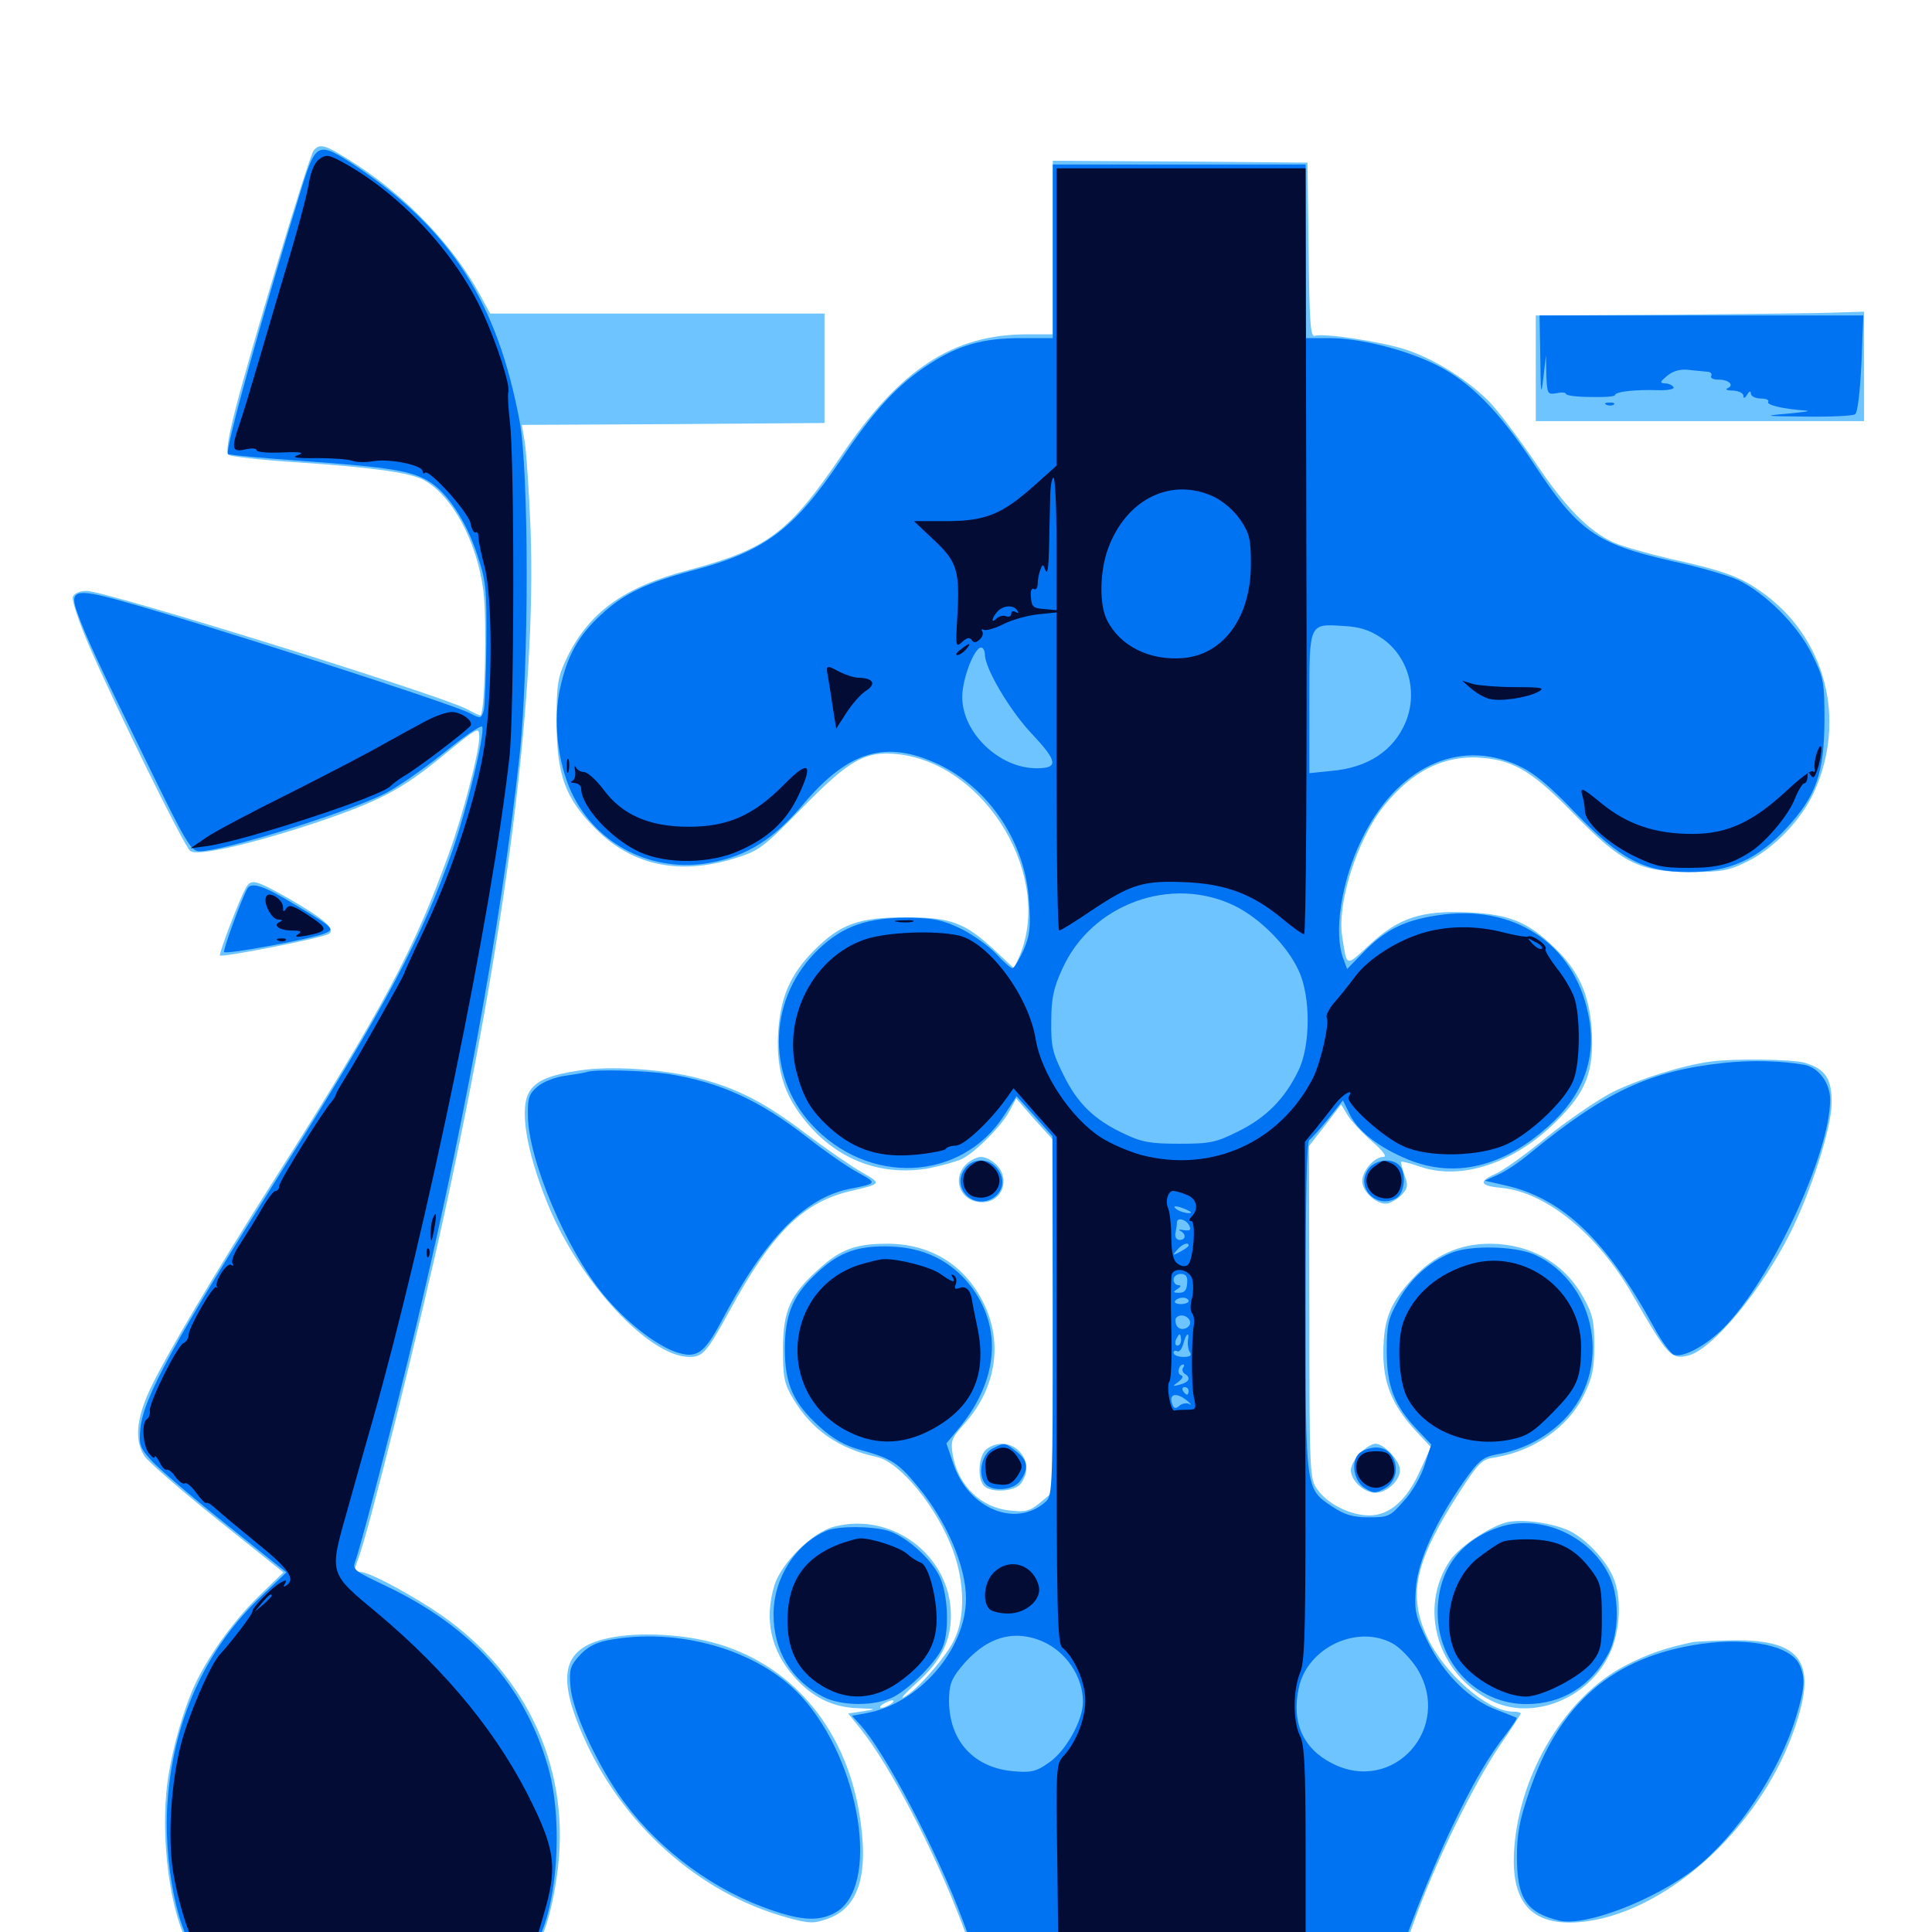 <svg xmlns="http://www.w3.org/2000/svg" viewBox="0 -1000 1000 1000">
	<path fill="#6dc4ff" d="M162.305 -922.07C159.961 -919.141 129.883 -819.727 121.68 -787.5C118.164 -773.828 116.992 -765.82 118.164 -764.648C119.336 -763.672 135.156 -761.914 153.32 -760.742C193.359 -758.008 211.328 -755.469 218.945 -751.758C233.789 -743.945 246.875 -720.117 250.195 -694.141C252.148 -679.102 250.977 -629.688 248.633 -629.688C248.242 -629.688 245.117 -631.055 241.602 -633.008C226.758 -640.625 54.688 -694.141 44.922 -694.141C41.211 -694.141 38.477 -692.969 37.695 -691.016C37.109 -689.258 40.82 -678.125 45.898 -666.211C60.156 -633.398 95.117 -562.305 98.438 -559.57C101.953 -556.641 129.297 -562.891 163.086 -574.023C196.094 -585.156 207.812 -591.211 228.711 -608.398C247.852 -624.023 248.047 -624.023 248.047 -618.359C248.047 -610.742 239.648 -578.32 232.422 -558.398C214.648 -508.984 198.242 -477.93 142.578 -390.43C110.938 -340.625 85.938 -298.438 77.734 -281.055C70.508 -265.625 69.531 -254.297 74.805 -246.289C76.562 -243.555 93.555 -228.711 112.305 -213.672L146.68 -186.133L134.18 -174.023C121.68 -161.914 109.57 -145.312 102.148 -130.664C95.117 -116.797 87.695 -90.234 86.133 -72.656C83.203 -41.602 89.648 -3.125 99.805 9.766L103.711 14.844H186.523C232.031 14.844 270.703 14.258 272.461 13.672C279.102 10.938 285.938 -8.594 288.867 -33.984C294.922 -87.5 270.703 -136.914 223.438 -167.383C207.227 -177.734 190.625 -186.328 186.523 -186.328C183.008 -186.328 183.008 -186.523 185.352 -192.969C190.625 -206.445 217.188 -313.086 229.492 -369.336C262.305 -519.141 277.734 -641.797 274.609 -726.367C273.828 -745.703 272.461 -765.625 271.68 -770.703L270.117 -780.078L348.438 -780.469L426.758 -781.055V-809.375V-837.695H340.234H253.711L248.438 -847.461C234.766 -872.461 211.133 -897.461 184.766 -914.648C168.359 -925.195 165.82 -926.172 162.305 -922.07ZM544.922 -871.875V-826.953H531.641C493.359 -826.953 465.82 -808.984 435.547 -764.258C408.398 -724.219 397.266 -715.82 356.25 -704.883C322.656 -696.094 304.492 -682.812 293.164 -658.984C288.672 -649.414 288.086 -645.898 288.086 -626.758C288.086 -598.828 292.578 -586.719 308.398 -570.898C327.344 -551.953 351.562 -546.875 380.078 -555.664C392.773 -559.57 394.727 -560.938 415.039 -581.641C439.844 -607.031 448.047 -611.523 465.234 -609.57C511.133 -604.102 545.703 -544.922 527.148 -503.906L524.805 -498.828L515.625 -507.422C499.609 -522.461 492.383 -525.195 468.75 -525.195C444.531 -525.195 434.961 -521.68 421.484 -508.203C408.984 -495.703 403.711 -483.594 402.734 -464.648C401.758 -444.531 406.641 -430.859 419.922 -416.211C435.938 -398.633 457.617 -391.211 480.859 -395.312C487.5 -396.68 495.312 -398.828 498.047 -400.195C505.273 -403.906 518.945 -417.773 522.656 -425.195L525.977 -431.445L535.352 -420.703L544.922 -410.156V-318.945V-227.734L538.672 -222.461C533.203 -217.969 531.055 -217.188 522.852 -218.164C507.812 -219.531 495.898 -231.055 493.164 -246.875C491.992 -254.102 492.383 -255.469 499.023 -262.891C515.43 -281.055 519.336 -304.688 509.18 -325.391C499.414 -345.312 481.641 -356.25 459.18 -356.25C442.969 -356.25 434.961 -353.32 423.828 -343.164C408.984 -329.883 405.273 -321.68 405.273 -301.562C405.273 -287.109 405.859 -283.789 410.547 -275.977C420.117 -259.961 433.984 -250.195 453.711 -245.898C465.82 -243.359 485.156 -219.727 493.359 -197.266C499.219 -180.859 499.609 -163.477 494.141 -151.758C490.234 -142.969 474.609 -125 467.773 -121.484C465.625 -120.312 468.555 -123.633 474.414 -128.906C486.914 -140.039 492.188 -150.391 492.188 -163.867C492.188 -194.727 461.719 -217.773 431.641 -209.766C420.312 -206.836 404.297 -190.82 400.781 -179.297C395.508 -161.719 399.023 -145.703 410.938 -132.227C420.312 -121.484 431.055 -116.211 444.336 -115.82C453.906 -115.43 453.906 -115.43 446.68 -114.258L439.062 -113.086L445.312 -105.273C460.742 -86.133 483.984 -41.211 497.852 -4.492L505.469 15.82L526.562 16.797C538.281 17.383 587.5 17.578 635.938 17.188L724.023 16.602L732.227 -6.25C743.164 -36.523 762.695 -76.367 776.172 -96.289C782.227 -105.078 787.109 -112.695 787.109 -113.086C787.109 -113.672 785.352 -114.062 783.203 -114.062C769.922 -114.062 747.656 -133.594 738.672 -152.734C728.516 -174.609 732.422 -191.797 755.078 -227.148C765.625 -243.359 766.992 -244.727 774.219 -245.703C793.945 -249.023 811.719 -261.328 819.727 -277.734C824.219 -286.914 825.195 -291.406 825.195 -303.516C825.195 -316.016 824.414 -319.727 819.531 -328.516C809.766 -346.094 792.383 -356.055 771.484 -356.25C755.273 -356.25 742.383 -350.391 730.859 -337.891C719.531 -325.586 716.211 -317.188 716.016 -300.586C715.82 -284.18 720.508 -272.852 732.422 -259.766L740.625 -250.977L735.156 -239.062C728.32 -223.633 719.336 -215.625 708.789 -215.625C699.023 -215.625 687.109 -221.484 681.836 -229.102C677.93 -234.57 677.734 -236.914 677.734 -320.703L677.539 -406.836L685.938 -417.578L694.141 -428.32L697.461 -422.852C699.219 -419.922 704.883 -413.867 709.961 -409.375C715.82 -404.297 718.164 -401.172 716.016 -401.172C711.328 -401.172 705.078 -393.945 705.078 -388.672C705.078 -382.812 713.477 -375.781 718.555 -377.148C720.703 -377.734 724.023 -379.883 725.781 -381.836C728.711 -385.156 728.906 -386.719 726.953 -391.797C725.781 -395.312 725 -398.242 725.195 -398.633C725.586 -399.023 730.078 -397.852 735.156 -396.094C756.25 -388.867 783.594 -397.852 805.078 -419.141C821.094 -434.766 825.195 -445.312 823.828 -467.383C822.656 -485.156 816.992 -497.852 804.297 -509.766C790.82 -522.852 781.055 -526.758 760.352 -527.734C735.742 -528.906 724.023 -525 708.789 -510.938C696.289 -499.414 697.266 -499.219 694.727 -515.234C691.992 -532.422 702.344 -565.039 716.016 -582.422C731.055 -601.367 748.438 -609.766 768.555 -607.617C784.18 -606.055 794.141 -599.805 814.648 -578.711C839.453 -553.32 848.633 -548.633 875 -548.633C891.211 -548.633 894.922 -549.414 904.492 -554.102C917.969 -560.742 932.227 -575.391 938.867 -589.844C956.25 -627.93 944.727 -671.094 910.742 -694.336C900.195 -701.758 891.016 -704.883 864.648 -710.742C852.93 -713.477 839.844 -717.188 835.352 -719.141C822.07 -725.195 809.961 -737.695 794.336 -761.133C786.133 -773.047 775.781 -786.914 771.289 -791.602C760.352 -802.93 742.773 -814.062 727.93 -818.945C715.039 -823.242 684.766 -827.734 680.469 -826.172C678.32 -825.391 677.734 -833.594 677.344 -870.508L676.758 -915.82L610.938 -916.406L544.922 -916.797ZM460.938 -117.969C459.375 -116.992 457.227 -116.016 456.055 -116.016C455.078 -116.016 455.469 -116.992 457.031 -117.969C458.594 -118.945 460.938 -119.922 461.914 -119.922C463.086 -119.922 462.5 -118.945 460.938 -117.969ZM866.797 -837.109L794.922 -836.719V-809.375V-782.031H879.883H964.844V-810.352V-838.672L951.758 -838.281C944.336 -837.891 906.25 -837.5 866.797 -837.109ZM127.148 -540.234C123.438 -533.398 113.086 -506.055 113.867 -505.469C115.039 -504.297 166.797 -514.453 170.117 -516.602C174.023 -518.945 168.359 -524.023 149.414 -534.961C132.031 -544.727 129.883 -545.312 127.148 -540.234ZM885.742 -450.586C870.898 -448.633 847.461 -441.211 833.984 -434.375C825.977 -430.078 810.547 -419.531 800 -410.938C789.258 -402.148 777.734 -393.945 774.023 -392.383C765.039 -388.477 766.016 -386.133 777.148 -385.156C800.195 -383.008 826.953 -361.133 844.727 -330.273C863.281 -298.047 864.844 -296.094 874.023 -298.438C886.328 -301.562 911.719 -332.031 926.562 -361.719C937.305 -383.008 947.852 -415.82 948.047 -428.711C948.242 -441.797 944.727 -446.875 933.789 -450C927.148 -451.758 898.047 -452.148 885.742 -450.586ZM299.805 -445.898C285.156 -443.75 277.93 -440.82 274.414 -435.547C268.555 -427.344 272.07 -404.883 283.594 -376.562C300 -336.523 335.938 -297.656 356.836 -297.656C363.867 -297.656 365.82 -300 377.93 -322.07C399.805 -362.109 415.82 -377.93 440.625 -383.594C456.445 -387.305 456.445 -387.305 445.898 -393.359C440.43 -396.484 427.734 -405.273 417.578 -412.891C396.094 -429.297 381.25 -436.914 361.133 -441.992C343.164 -446.68 315.43 -448.438 299.805 -445.898ZM500 -397.266C492.383 -389.648 497.266 -377.734 508.398 -377.734C518.75 -377.734 523.242 -389.648 515.625 -397.266C513.477 -399.414 509.961 -401.172 507.812 -401.172C505.664 -401.172 502.148 -399.414 500 -397.266ZM510.742 -250C506.445 -246.875 505.664 -234.57 509.375 -230.859C513.086 -227.148 525.391 -227.93 528.516 -232.227C537.305 -244.336 522.852 -258.789 510.742 -250ZM704.102 -247.852C701.367 -245.312 699.219 -241.406 699.219 -239.062C699.219 -233.594 706.055 -227.344 711.914 -227.344C717.773 -227.344 724.609 -233.594 724.609 -239.062C724.609 -243.945 716.406 -252.734 711.914 -252.734C710.156 -252.734 706.641 -250.586 704.102 -247.852ZM781.055 -212.305C772.656 -210.938 755.469 -199.609 750.586 -192.383C733.984 -167.773 743.75 -133.984 771.484 -119.922C792.773 -108.984 822.266 -120.508 833.203 -144.141C838.672 -155.664 839.453 -173.047 835.156 -183.203C831.25 -192.773 820.312 -204.102 811.523 -208.008C802.93 -211.719 789.062 -213.672 781.055 -212.305ZM319.531 -152.93C291.992 -148.828 287.109 -135.352 301.367 -102.539C321.484 -55.859 361.719 -19.922 407.617 -7.422C418.945 -4.297 421.289 -4.297 428.32 -6.836C444.727 -12.5 450 -30.273 444.727 -61.719C437.109 -106.641 408.789 -139.453 368.359 -150C353.516 -153.906 333.398 -155.078 319.531 -152.93ZM875.977 -150C861.523 -146.875 852.93 -143.945 841.211 -137.891C810.742 -122.07 786.719 -82.812 783.789 -43.555C781.641 -15.625 792.383 -3.125 817.188 -5.078C860.352 -8.594 909.375 -51.758 927.93 -102.734C941.211 -139.258 933.398 -151.367 897.07 -150.977C887.695 -150.781 878.125 -150.391 875.977 -150Z"/>
	<path fill="#0073f3" d="M156.445 -903.711C136.328 -838.672 116.211 -766.602 117.969 -765.039C118.359 -764.453 136.328 -762.891 157.617 -761.328C201.367 -758.203 213.281 -756.25 222.07 -750.781C231.445 -745.117 241.406 -730.078 246.875 -713.281C251.562 -699.414 251.953 -695.508 251.758 -667.383C251.562 -650.391 250.977 -634.57 250.391 -632.227C249.023 -627.93 248.828 -627.93 243.164 -630.859C233.398 -635.938 102.344 -678.125 61.719 -689.258C39.062 -695.508 35.742 -694.531 40.039 -682.812C44.727 -669.922 50.781 -656.836 74.805 -607.812C96.484 -563.281 98.828 -559.375 103.32 -559.375C115.039 -559.375 176.953 -578.516 198.047 -588.672C204.688 -591.797 218.75 -601.562 229.492 -610.156C240.234 -618.945 249.219 -625 249.609 -623.828C250.977 -619.922 241.992 -582.422 234.18 -559.766C218.555 -514.844 199.414 -478.711 145.508 -393.359C89.844 -305.078 74.219 -276.562 72.656 -260.547C71.875 -252.344 72.461 -250.586 78.125 -244.336C81.445 -240.43 98.633 -225.781 116.211 -211.719L148.242 -186.133L135.742 -174.219C106.055 -146.484 88.867 -108.008 86.523 -64.258C84.766 -29.688 94.531 10.156 105.469 13.086C113.086 15.234 264.648 15.039 270.312 12.891C285.938 7.031 293.75 -50.391 283.594 -85.742C271.484 -127.539 244.336 -157.812 199.805 -179.102C183.008 -187.109 182.227 -187.5 183.984 -192.188C186.523 -199.219 199.805 -249.609 210.938 -295.117C238.672 -408.594 259.18 -519.531 268.945 -609.18C273.828 -654.688 273.828 -756.055 268.945 -782.031C257.422 -843.555 233.398 -880.859 184.766 -913.672C164.648 -926.953 163.672 -926.562 156.445 -903.711ZM544.922 -869.922V-825H528.711C508.789 -825 496.484 -821.484 481.25 -811.719C464.648 -800.977 452.734 -788.086 435.547 -762.5C410.938 -725.781 395.898 -714.648 358.398 -704.688C334.961 -698.438 322.852 -692.773 311.133 -681.836C299.609 -671.289 293.75 -660.938 290.039 -644.336C286.133 -627.539 288.477 -605.664 295.898 -589.648C308.789 -562.5 338.086 -547.852 367.969 -553.516C386.914 -557.031 400.586 -565.82 415.625 -583.594C439.062 -611.328 458.398 -617.188 485.547 -604.492C512.109 -591.992 530.859 -563.867 532.617 -533.398C533.594 -519.727 533.008 -515.625 529.688 -508.008C527.344 -502.93 524.805 -498.828 524.023 -498.828C523.242 -498.828 519.336 -502.148 515.43 -506.445C511.523 -510.547 503.32 -516.406 497.266 -519.336C487.891 -523.828 483.398 -524.805 470.117 -525C449.023 -525 436.719 -520.898 424.023 -508.984C397.852 -484.375 396.094 -444.141 419.922 -418.164C449.219 -386.133 497.461 -388.281 519.727 -422.656L526.172 -432.617L535.547 -422.266L544.727 -411.914L544.922 -318.945C544.922 -231.641 544.727 -225.781 541.406 -222.852C525.977 -208.789 501.172 -218.945 493.359 -242.578L489.844 -252.93L496.68 -261.133C517.773 -286.914 518.945 -315.625 500 -337.305C489.453 -349.023 475.781 -354.883 458.008 -354.883C442.188 -354.883 433.008 -351.172 421.094 -339.453C410.156 -328.906 406.25 -318.945 406.25 -301.758C406.25 -283.594 410.547 -273.828 424.219 -261.523C431.055 -255.273 437.305 -251.758 445.117 -249.609C461.328 -245.117 464.648 -243.164 475 -230.664C489.844 -212.891 500 -189.258 500 -172.656C500 -146.289 475.586 -118.164 448.438 -113.281L441.016 -111.914L444.922 -107.617C457.812 -93.75 484.961 -41.992 498.242 -6.25L506.836 16.797H615.82C706.25 16.797 724.609 16.406 724.609 14.062C724.609 9.18 740.43 -31.055 751.172 -53.516C762.305 -76.953 770.117 -90.43 779.883 -102.93C783.008 -107.031 785.352 -110.547 784.961 -110.938C784.57 -111.133 780.078 -112.891 775 -114.844C760.938 -119.922 747.266 -133.398 739.062 -150.195C732.617 -163.281 732.031 -165.82 732.812 -177.344C733.594 -191.602 743.164 -212.695 758.398 -234.18C765.625 -244.336 767.773 -245.898 775 -247.266C787.891 -249.414 799.805 -255.664 809.18 -264.844C834.766 -290.43 826.758 -335.742 794.336 -350.586C784.18 -355.078 760.742 -355.664 750.781 -351.367C739.453 -346.68 729.688 -337.695 723.633 -326.562C718.555 -317.578 717.773 -314.258 717.773 -300.586C717.773 -282.617 721.68 -272.461 733.594 -259.961L740.82 -252.344L737.5 -241.992C735.742 -236.133 731.055 -227.93 726.758 -223.242C719.531 -215.039 718.75 -214.648 708.594 -214.648C700.195 -214.648 696.289 -215.82 689.648 -220.117C675.586 -229.492 675.781 -228.32 675.781 -323.828C675.781 -380.859 676.367 -409.18 677.734 -409.961C678.906 -410.742 683.203 -415.625 687.5 -420.898L695.117 -430.469L698.438 -423.633C702.539 -414.648 713.672 -406.055 728.906 -399.805C752.93 -390.039 777.93 -395.898 801.367 -416.992C819.727 -433.203 826.758 -452.93 822.07 -475C814.648 -511.914 783.203 -532.422 743.75 -526.172C726.758 -523.633 716.797 -518.555 705.859 -507.227L697.266 -498.438L695.312 -503.711C690.234 -516.992 694.141 -543.164 704.297 -564.453C722.266 -602.539 754.492 -617.969 785.547 -603.906C793.945 -600 801.367 -593.945 814.844 -579.883C838.477 -555.273 850.977 -548.633 874.023 -548.633C895.117 -548.633 909.766 -555.273 924.609 -571.289C940.039 -587.891 944.141 -599.805 944.336 -626.758C944.336 -647.266 943.945 -649.023 937.891 -661.328C930.664 -676.172 913.867 -692.969 899.609 -699.805C894.531 -702.148 879.102 -706.641 865.43 -709.57C825.977 -718.555 816.797 -725 793.75 -760.156C776.172 -786.914 760.938 -802.344 743.75 -810.938C727.93 -818.945 703.906 -825 688.086 -825H675.781V-869.922V-914.844H610.352H544.922ZM714.844 -669.922C728.711 -660.742 734.18 -642.188 727.539 -626.172C721.289 -611.328 707.812 -602.539 689.062 -600.977L677.734 -599.805V-636.133C677.734 -677.93 677.344 -677.148 695.703 -675.977C703.711 -675.586 708.984 -673.828 714.844 -669.922ZM509.766 -661.328C509.766 -654.102 522.266 -633.008 533.398 -620.898C547.656 -605.859 548.047 -602.344 536.523 -602.344C517.188 -602.344 498.047 -620.703 498.047 -639.258C498.047 -648.633 504.297 -664.844 507.812 -664.844C508.789 -664.844 509.766 -663.281 509.766 -661.328ZM639.258 -531.055C652.539 -524.414 666.406 -510.352 672.266 -497.461C678.516 -483.984 678.32 -458.594 672.07 -445.898C665.039 -431.25 655.273 -421.484 641.016 -414.453C629.297 -408.594 626.367 -408.008 610.352 -408.008C595.508 -408.008 591.016 -408.789 582.031 -413.086C566.406 -420.312 557.617 -428.906 550.391 -443.75C544.727 -455.078 543.945 -458.594 544.141 -471.484C544.141 -483.203 545.312 -488.672 549.805 -498.438C564.844 -532.031 606.25 -547.266 639.258 -531.055ZM614.258 -379.688C609.18 -381.836 607.812 -382.031 606.836 -380.273C606.25 -379.297 608.594 -378.516 611.914 -378.32C616.992 -378.125 617.383 -378.32 614.258 -379.688ZM614.258 -373.828C616.797 -372.656 617.188 -372.07 615.234 -372.07C613.672 -372.07 610.938 -372.852 609.375 -373.828C605.859 -376.172 608.984 -376.172 614.258 -373.828ZM615.82 -365.039C616.602 -363.281 615.625 -362.891 612.695 -363.281C610.352 -363.672 609.57 -363.672 610.938 -362.891C614.062 -361.328 613.867 -358.203 610.547 -358.203C608.984 -358.203 608.008 -359.766 608.398 -361.719C608.789 -363.477 609.18 -366.016 609.18 -367.383C609.375 -370.312 614.648 -368.555 615.82 -365.039ZM615.234 -355.273C615.234 -354.883 613.281 -353.32 610.938 -352.148C606.836 -350 606.641 -350 609.18 -352.93C611.719 -356.055 615.234 -357.422 615.234 -355.273ZM614.453 -335.742C614.258 -332.227 613.086 -330.859 610.352 -330.859C607.031 -330.859 607.031 -331.25 609.375 -332.812C611.328 -333.984 611.523 -334.766 609.961 -334.766C608.594 -334.766 607.422 -336.133 607.422 -337.695C607.422 -339.258 609.18 -340.625 611.133 -340.625C613.867 -340.625 614.844 -339.258 614.453 -335.742ZM615.234 -326.562C615.234 -325.781 613.477 -325 611.133 -325C608.984 -325 607.617 -325.781 608.203 -326.562C608.789 -327.539 610.547 -328.32 612.305 -328.32C613.867 -328.32 615.234 -327.539 615.234 -326.562ZM615.82 -316.406C617.188 -312.891 611.133 -310.352 609.18 -313.672C608.398 -314.844 608.203 -316.797 608.594 -317.578C610.156 -320.117 614.648 -319.336 615.82 -316.406ZM611.328 -306.445C611.328 -304.883 610.547 -303.516 609.375 -303.516C608.398 -303.516 608.008 -304.883 608.594 -306.445C609.375 -308.008 610.156 -309.375 610.547 -309.375C610.938 -309.375 611.328 -308.008 611.328 -306.445ZM614.844 -306.055C614.648 -304.102 615.039 -301.367 615.82 -300.195C616.992 -298.438 616.016 -297.656 612.5 -297.656C609.766 -297.656 607.422 -298.633 607.422 -299.805C607.422 -300.781 608.203 -301.172 609.375 -300.586C610.352 -300 611.719 -301.758 612.5 -304.492C613.867 -309.961 615.82 -311.133 614.844 -306.055ZM612.305 -291.992C611.719 -291.016 612.109 -289.648 613.281 -288.867C616.602 -286.914 615.43 -284.57 610.938 -283.398C606.836 -282.227 606.641 -282.422 609.961 -284.766C612.305 -286.719 612.695 -287.695 611.133 -288.281C608.984 -289.062 610.156 -293.75 612.5 -293.75C613.086 -293.75 613.086 -292.969 612.305 -291.992ZM615.234 -280.078C615.234 -279.102 614.844 -278.125 614.453 -278.125C613.867 -278.125 612.891 -279.102 612.305 -280.078C611.719 -281.25 612.109 -282.031 613.086 -282.031C614.258 -282.031 615.234 -281.25 615.234 -280.078ZM614.453 -275C616.406 -273.438 616.992 -272.461 615.625 -273.242C614.258 -274.023 611.914 -273.633 610.547 -272.461C608.594 -270.703 607.617 -270.898 606.836 -273.047C604.688 -278.516 608.789 -279.688 614.453 -275ZM539.648 -150.391C551.758 -145.117 560.547 -132.227 560.547 -119.141C560.547 -109.57 551.758 -93.75 542.969 -87.695C536.328 -83.008 533.789 -82.422 524.609 -83.203C504.102 -84.961 491.406 -98.828 491.211 -119.336C491.211 -127.539 492.188 -130.664 497.266 -136.914C509.766 -152.344 524.219 -157.031 539.648 -150.391ZM720.703 -149.414C724.414 -147.461 730.078 -141.602 733.398 -136.523C752.344 -105.859 721.289 -70.898 689.453 -87.305C674.414 -94.922 668.359 -108.594 672.266 -126.367C676.562 -147.07 702.344 -159.375 720.703 -149.414ZM797.266 -814.844C797.461 -795.898 797.656 -794.531 798.828 -804.492L800.195 -816.211L800.391 -805.859C800.781 -796.094 800.977 -795.703 805.664 -796.484C808.398 -797.07 810.547 -796.875 810.547 -796.094C810.547 -795.312 816.211 -794.531 823.242 -794.531C830.273 -794.336 835.938 -794.727 835.938 -795.508C835.938 -797.266 846.289 -798.438 858.008 -798.047C863.477 -797.852 866.797 -798.633 866.211 -799.609C865.43 -800.781 863.477 -801.562 861.719 -801.562C858.984 -801.758 859.18 -802.344 862.891 -805.469C866.016 -808.008 869.531 -808.984 873.633 -808.594C877.148 -808.203 881.445 -807.812 883.398 -807.617C885.352 -807.617 886.328 -806.641 885.742 -805.469C885.156 -804.297 886.719 -803.516 889.453 -803.516C894.922 -803.516 897.852 -800.586 894.141 -799.023C892.773 -798.438 893.945 -797.852 897.07 -797.852C900 -797.656 902.344 -796.484 902.344 -795.312C902.344 -793.555 903.125 -793.75 904.297 -795.703C905.469 -797.656 906.25 -797.852 906.25 -796.289C906.25 -794.922 908.594 -793.75 911.328 -793.75C914.062 -793.75 915.82 -792.969 915.234 -791.992C914.062 -790.43 923.047 -788.281 934.57 -787.5C937.891 -787.305 933.789 -786.719 925.781 -785.938C912.109 -784.766 912.695 -784.57 934.57 -784.375C947.461 -784.18 958.984 -784.766 960.156 -785.547C961.523 -786.328 962.695 -796.875 963.477 -811.914L964.453 -836.719H880.664H796.875ZM885.352 -811.914C887.695 -812.305 885.352 -812.695 879.883 -812.695C874.609 -812.695 872.461 -812.305 875.586 -811.914C878.516 -811.523 882.812 -811.523 885.352 -811.914ZM831.641 -790.43C830.078 -791.016 830.664 -791.602 832.812 -791.602C834.961 -791.797 836.133 -791.211 835.352 -790.625C834.766 -790.039 833.008 -789.844 831.641 -790.43ZM128.125 -540.234C125.391 -535.742 115.234 -508.008 116.016 -507.227C117.188 -505.859 160.156 -513.867 167.383 -516.602C173.633 -518.945 173.242 -519.531 152.539 -531.836C136.914 -541.406 130.273 -543.555 128.125 -540.234ZM891.992 -449.805C853.906 -445.703 830.859 -434.961 791.992 -403.125C786.719 -398.633 779.102 -393.555 775.391 -391.992L768.555 -388.867L779.688 -386.328C809.18 -379.492 831.641 -357.812 856.055 -313.086C859.961 -305.859 864.648 -299.414 866.406 -298.828C871.094 -297.07 882.812 -303.32 892.188 -312.695C916.602 -337.305 947.266 -402.734 947.266 -430.859C947.266 -439.258 941.406 -447.461 933.984 -448.828C922.07 -450.977 906.445 -451.367 891.992 -449.805ZM303.711 -445.117C302.734 -444.727 297.656 -443.945 292.383 -443.164C287.109 -442.383 281.055 -440.039 278.125 -437.5C273.828 -433.789 273.047 -431.641 273.242 -422.461C273.438 -399.805 293.164 -353.125 312.305 -329.883C323.828 -316.016 338.867 -304.102 349.805 -300.195C360.547 -296.68 364.258 -299.219 373.047 -315.43C395.508 -358.398 416.211 -379.883 439.453 -384.57C454.102 -387.5 454.297 -387.5 443.945 -393.164C438.477 -396.094 426.758 -404.297 417.773 -411.328C393.164 -430.469 372.852 -439.844 345.703 -444.141C333.789 -445.898 308.008 -446.68 303.711 -445.117ZM499.023 -394.531C492.773 -385.156 503.32 -374.219 513.281 -379.492C518.945 -382.617 520.508 -388.867 516.797 -394.336C512.5 -400.977 503.125 -400.977 499.023 -394.531ZM708.008 -394.531C701.758 -385.156 712.305 -374.219 722.461 -379.688C727.148 -382.031 728.125 -392.969 724.219 -396.875C720.117 -400.977 711.328 -399.609 708.008 -394.531ZM513.672 -250.195C508.203 -247.461 505.859 -236.914 509.961 -232.031C513.477 -227.734 524.609 -228.516 528.125 -233.594C532.617 -239.844 532.031 -244.141 526.172 -248.633C520.117 -253.32 520.117 -253.516 513.672 -250.195ZM704.688 -248.633C699.023 -245.508 700 -233.984 706.25 -229.883C710.938 -226.953 711.914 -226.953 716.602 -229.492C726.367 -234.961 723.242 -250.781 712.305 -250.781C709.961 -250.781 706.445 -249.805 704.688 -248.633ZM777.344 -209.961C756.055 -203.32 744.141 -187.5 744.141 -165.234C744.141 -139.062 764.648 -117.969 790.039 -117.969C808.594 -117.969 823.633 -127.344 832.617 -144.336C838.281 -155.273 838.281 -174.609 832.422 -185.547C822.266 -205.273 797.656 -216.016 777.344 -209.961ZM428.125 -207.812C411.914 -201.172 400.391 -183.203 400.391 -164.453C400.391 -145.508 409.57 -130.273 426.172 -121.68C435.938 -116.797 452.93 -116.797 462.5 -121.68C471.484 -126.367 485.352 -140.625 488.086 -147.852C491.406 -156.445 490.625 -174.609 486.523 -183.594C482.227 -193.164 468.555 -205.273 459.18 -207.812C450.586 -210.156 434.18 -210.156 428.125 -207.812ZM314.453 -150.977C308.398 -149.805 303.906 -147.461 300 -143.164C295.117 -137.695 294.531 -135.938 295.312 -126.758C296.289 -115.039 307.617 -89.844 319.922 -71.68C337.305 -46.094 365.039 -24.219 394.531 -13.086C413.086 -6.055 423.047 -5.078 431.836 -9.766C456.055 -22.266 445.703 -88.477 414.453 -122.266C392.383 -146.094 350.781 -158.008 314.453 -150.977ZM881.25 -149.219C834.961 -142.773 806.836 -118.555 791.211 -71.68C786.523 -58.008 785.156 -50.391 785.156 -39.062C785.156 -17.383 790.039 -9.961 807.227 -5.859C820.508 -2.734 856.25 -16.406 877.344 -32.812C899.023 -50 920.898 -82.617 929.492 -110.938C934.18 -126.172 934.57 -131.445 931.445 -138.281C926.953 -148.047 906.055 -152.539 881.25 -149.219Z"/>
	<path fill="#020c35" d="M165.234 -917.578C162.891 -916.016 160.938 -911.328 159.961 -905.664C159.18 -900.391 154.883 -883.984 150.391 -868.945C145.898 -853.906 138.867 -830.078 134.766 -816.016C130.664 -801.953 125.977 -786.328 124.219 -781.25C119.531 -767.773 119.922 -765.82 126.953 -767.383C130.273 -768.164 132.812 -767.969 132.812 -766.992C132.812 -766.016 138.672 -765.43 146.094 -765.82C155.664 -766.211 157.812 -765.82 154.297 -764.453C150.586 -763.281 153.125 -762.695 164.062 -762.891C172.07 -762.891 180.273 -762.305 182.227 -761.523C184.18 -760.742 189.258 -760.547 193.359 -761.328C202.148 -762.695 218.75 -759.18 218.75 -756.055C218.75 -754.883 219.336 -754.688 219.922 -755.273C222.07 -757.422 242.383 -734.961 243.555 -729.102C244.141 -725.977 245.312 -724.023 246.289 -724.414C247.07 -725 247.656 -723.828 247.656 -722.07C247.656 -720.117 249.023 -713.281 250.781 -706.836C254.883 -691.602 255.078 -642.578 250.781 -614.258C247.07 -588.867 234.766 -550.781 219.922 -519.531C213.867 -506.836 208.984 -496.094 208.984 -495.703C208.984 -494.727 184.766 -451.758 179.102 -442.773C176.172 -438.086 173.828 -433.984 173.828 -433.398C173.828 -432.812 172.852 -431.25 171.68 -429.883C166.797 -424.219 144.531 -388.672 144.531 -386.133C144.531 -384.766 143.75 -383.594 142.578 -383.594C141.602 -383.594 138.477 -379.492 135.547 -374.414C132.617 -369.141 127.539 -361.328 124.609 -356.641C121.484 -352.148 119.531 -347.461 120.312 -346.094C121.094 -344.727 120.898 -344.531 119.531 -345.312C117.383 -346.68 110.742 -336.328 112.305 -333.984C112.891 -333.398 112.695 -333.203 111.914 -333.789C110.352 -334.961 97.852 -313.281 97.656 -309.18C97.656 -307.422 96.484 -305.469 95.117 -304.883C91.797 -303.711 77.344 -274.609 77.539 -269.922C77.734 -267.969 77.148 -266.016 75.977 -265.43C73.242 -263.672 73.828 -251.953 77.148 -247.656C78.711 -245.703 80.078 -244.922 80.078 -245.898C80.078 -247.07 81.25 -245.703 82.617 -243.164C83.789 -240.625 85.547 -238.867 86.328 -239.258C87.109 -239.648 89.258 -238.086 90.82 -235.547C92.578 -233.203 94.727 -231.641 95.703 -232.227C96.68 -232.812 99.219 -230.469 101.562 -227.344C103.906 -224.023 106.25 -221.68 106.836 -222.07C107.227 -222.656 109.57 -221.094 112.109 -218.75C114.453 -216.602 124.023 -208.594 133.398 -200.977C149.414 -188.086 153.32 -182.422 148.047 -179.297C146.68 -178.32 146.484 -178.711 147.461 -180.273C148.633 -182.227 148.047 -182.422 145.312 -180.859C140.82 -178.516 130.273 -167.578 130.664 -166.016C131.055 -164.844 119.531 -149.805 113.867 -143.75C108.984 -138.672 97.656 -112.5 93.75 -97.461C88.477 -77.344 86.719 -48.438 89.648 -30.859C92.578 -13.281 99.023 6.055 102.93 9.375C105.469 11.328 122.852 11.914 186.328 12.109C280.664 12.5 274.609 13.867 281.445 -9.18C288.281 -32.227 287.5 -41.602 275.977 -65.43C258.594 -101.562 232.031 -134.18 195.312 -165.039C169.922 -186.133 170.312 -184.961 179.883 -218.75C183.203 -230.469 188.867 -250.977 192.773 -264.453C220.898 -363.672 254.492 -526.172 263.672 -608.008C266.211 -629.688 266.406 -763.477 263.867 -782.031C263.086 -789.062 262.695 -795.703 263.086 -797.07C264.258 -800.195 257.227 -822.07 250 -837.891C235.547 -869.727 205.469 -901.562 174.805 -917.383C169.727 -919.922 168.359 -919.922 165.234 -917.578ZM140.625 -174.023C140.625 -173.633 138.672 -171.68 136.328 -169.531L131.836 -165.82L135.547 -170.312C139.062 -174.414 140.625 -175.586 140.625 -174.023ZM546.875 -835.938V-758.984L535.742 -749.023C518.75 -733.789 510.156 -730.273 489.844 -730.273H473.047L483.398 -720.508C495.508 -709.18 496.875 -704.492 495.508 -680.664C494.531 -665.234 494.727 -664.648 498.047 -667.773C500.391 -669.922 501.953 -670.312 502.93 -668.75C503.906 -667.188 505.078 -667.188 507.031 -668.945C508.398 -670.117 509.18 -672.07 508.398 -673.242C507.812 -674.219 508.008 -674.609 509.18 -674.023C510.156 -673.438 514.844 -674.609 519.336 -676.953C524.023 -679.297 532.031 -681.445 537.305 -682.031L546.875 -683.008V-600.586C546.875 -555.469 547.461 -518.359 548.242 -518.359C549.023 -518.359 556.641 -523.047 565.234 -528.906C585.742 -542.578 591.992 -544.336 614.062 -543.359C634.766 -542.383 648.633 -537.109 664.062 -524.219C669.141 -519.922 674.219 -516.406 675 -516.406C675.977 -516.406 676.562 -604.688 676.172 -714.648L675.781 -912.891H611.328H546.875ZM546.875 -718.555V-684.18L540.43 -684.766C534.766 -685.156 533.984 -685.938 533.594 -690.82C533.203 -694.141 533.984 -695.898 535.156 -695.117C536.133 -694.531 537.109 -695.703 537.109 -697.852C537.109 -699.805 537.695 -703.125 538.477 -705.078C539.648 -708.203 539.844 -708.203 541.211 -704.688C542.188 -702.539 542.773 -706.641 542.969 -715.625C543.164 -723.633 543.359 -735.352 543.555 -741.602C543.555 -747.656 544.336 -752.734 545.312 -752.734C546.094 -752.734 546.875 -737.305 546.875 -718.555ZM628.516 -742.773C633.594 -740.234 639.062 -735.352 642.188 -730.664C646.68 -724.023 647.461 -720.898 647.461 -708.008C647.461 -680.664 633.398 -661.133 612.305 -659.375C595.117 -658.008 579.883 -665.43 573.047 -678.906C568.945 -686.719 569.141 -703.906 573.438 -715.82C582.812 -741.797 606.445 -753.32 628.516 -742.773ZM526.562 -683.984C527.344 -682.617 527.148 -682.422 525.781 -683.203C524.414 -683.984 523.438 -683.594 523.438 -682.422C523.438 -681.055 522.266 -680.469 520.703 -681.055C519.336 -681.641 516.992 -681.055 515.82 -679.883C512.891 -676.953 513.086 -679.883 516.211 -683.398C519.141 -686.719 524.609 -687.109 526.562 -683.984ZM497.266 -663.867C495.117 -662.305 494.336 -660.938 495.508 -660.938C496.68 -660.938 498.633 -662.305 500 -663.867C503.125 -667.578 502.148 -667.578 497.266 -663.867ZM428.711 -648.828C429.297 -645.312 430.469 -638.086 431.25 -632.617L432.812 -622.852L438.086 -631.055C441.016 -635.547 445.508 -640.82 448.438 -642.578C453.711 -646.094 451.953 -649.023 444.336 -649.219C442.188 -649.219 437.891 -650.586 434.766 -652.148C427.344 -656.055 427.344 -656.055 428.711 -648.828ZM761.523 -643.555C764.258 -641.211 768.359 -638.867 770.898 -638.281C776.562 -636.719 790.625 -638.867 796.289 -641.992C799.805 -643.945 798.047 -644.336 784.57 -644.336C775.781 -644.336 766.016 -645.117 762.695 -645.898L756.836 -647.656ZM220.703 -626.953C215.82 -624.414 206.25 -619.141 199.219 -615.234C192.188 -611.133 170.117 -599.609 150 -589.453C129.883 -579.492 109.961 -568.945 106.055 -566.016L98.633 -560.938L107.422 -562.109C127.539 -565.039 198.047 -588.086 202.148 -593.164C203.32 -594.336 206.445 -596.68 208.984 -598.242C215.43 -601.758 241.992 -622.07 243.555 -624.414C245.117 -626.953 238.477 -631.641 233.594 -631.445C231.25 -631.445 225.586 -629.492 220.703 -626.953ZM940.234 -609.766C939.453 -607.227 938.867 -603.906 939.258 -602.344C939.648 -600.781 939.258 -600 938.281 -600.781C937.5 -601.562 931.25 -596.875 924.219 -590.234C907.031 -574.414 893.945 -568.359 875.977 -568.359C856.641 -568.359 842.383 -573.242 828.906 -584.18C818.945 -592.383 817.773 -592.773 818.945 -588.477C819.727 -585.938 820.312 -582.227 820.312 -580.469C820.312 -574.414 831.641 -564.062 845.117 -557.227C856.836 -551.562 860.156 -550.781 874.023 -550.781C889.258 -550.781 896.484 -552.734 907.031 -559.766C914.844 -565.234 925.781 -578.32 928.906 -586.328C930.664 -590.82 933.008 -594.531 933.789 -594.531C934.766 -594.531 935.547 -596.094 935.547 -598.047C935.547 -600.781 935.938 -600.781 937.305 -598.633C938.672 -596.484 939.648 -598.047 941.406 -604.102C943.75 -613.086 942.773 -617.578 940.234 -609.766ZM293.359 -603.32C293.359 -600.195 293.75 -599.023 294.336 -600.977C294.727 -602.734 294.727 -605.469 294.336 -606.836C293.75 -608.008 293.359 -606.641 293.359 -603.32ZM405.859 -593.945C390.039 -577.93 376.758 -572.07 356.445 -572.07C335.938 -572.07 321.875 -578.32 312.305 -591.406C308.594 -596.289 304.297 -600.195 302.344 -600.391C300.586 -600.391 298.633 -601.562 298.047 -602.93C297.266 -604.102 297.266 -603.32 297.656 -600.977C298.047 -598.633 297.461 -596.289 296.094 -595.703C294.922 -595.312 295.508 -594.727 297.461 -594.727C299.219 -594.531 300.781 -593.359 300.781 -591.992C300.781 -582.617 316.211 -565.82 331.055 -558.984C345.312 -552.539 367.969 -552.93 382.812 -559.766C397.852 -566.406 407.031 -575.195 413.086 -587.891C421.289 -605.078 418.75 -607.031 405.859 -593.945ZM361.914 -556.055C363.086 -556.641 362.109 -557.031 359.375 -557.031C356.641 -557.031 355.664 -556.641 357.031 -556.055C358.203 -555.664 360.547 -555.664 361.914 -556.055ZM137.891 -536.133C135.938 -533.008 140.43 -524.219 143.945 -524.023C146.094 -524.023 146.484 -523.438 144.922 -522.852C140.82 -521.289 144.531 -518.359 150.977 -518.359C155.859 -518.359 156.445 -517.773 154.297 -516.406C152.148 -515.039 153.32 -514.844 158.203 -515.625C170.117 -517.969 170.312 -519.141 159.961 -525.977C151.953 -531.25 149.609 -532.031 148.242 -529.883C146.875 -527.734 146.484 -527.93 146.484 -530.469C146.484 -534.375 139.453 -538.867 137.891 -536.133ZM464.453 -522.852C461.914 -523.242 463.477 -523.633 467.773 -523.633C472.07 -523.828 474.023 -523.438 472.266 -522.852C470.312 -522.461 466.797 -522.461 464.453 -522.852ZM738.086 -517.578C724.219 -513.867 708.594 -504.102 701.562 -494.727C698.047 -490.039 692.969 -483.594 690.234 -480.664C687.695 -477.539 686.133 -474.219 686.719 -473.242C688.281 -470.508 683.594 -450 679.688 -442.188C662.5 -408.594 627.148 -392.773 590.82 -402.148C584.375 -403.906 574.805 -408.008 569.727 -411.328C554.297 -421.289 539.062 -444.336 536.133 -461.719C532.617 -484.375 511.719 -512.305 496.094 -515.82C483.594 -518.555 458.594 -517.578 447.461 -513.672C420.898 -504.492 404.883 -473.242 412.305 -445.117C415.82 -431.641 419.727 -425.195 429.492 -416.211C442.578 -404.688 455.469 -400.586 474.219 -402.344C482.031 -403.125 488.867 -404.492 489.453 -405.273C490.039 -406.25 492.383 -407.031 494.727 -407.031C499.023 -407.031 512.5 -419.727 520.703 -431.25L524.609 -436.719L535.742 -424.023L546.875 -411.523V-280.664C546.875 -167.188 547.266 -149.414 549.805 -147.266C555.273 -142.773 560.352 -132.422 561.523 -123.438C562.891 -113.477 558.008 -99.414 550.586 -91.211C546.68 -87.109 546.484 -85.156 547.266 -36.133L547.852 14.844H611.914H675.781V-40.625C675.781 -85.938 675.195 -97.07 672.852 -101.562C669.141 -108.984 669.141 -125.391 673.047 -134.57C675.586 -140.82 675.977 -158.398 675.586 -275.391L675.391 -408.984L680.859 -415.625C683.984 -419.531 688.477 -425.195 691.016 -428.516C695.312 -433.984 701.172 -437.109 698.047 -432.227C696.289 -429.102 716.016 -411.133 726.562 -406.641C740.039 -400.586 766.211 -401.367 780.078 -407.812C793.164 -414.062 811.328 -431.641 814.648 -441.602C817.969 -450.977 817.969 -474.219 814.844 -483.594C813.477 -487.5 809.375 -494.531 805.664 -499.023C802.148 -503.711 799.414 -508.008 800 -508.789C801.172 -510.742 792.773 -516.602 790.82 -515.234C790.039 -514.844 784.375 -515.82 778.125 -517.383C764.648 -520.898 750.391 -520.898 738.086 -517.578ZM798.047 -508.984C797.266 -508.398 795.312 -509.375 793.359 -511.328C790.234 -514.844 790.234 -514.844 794.531 -512.5C797.07 -511.328 798.633 -509.766 798.047 -508.984ZM614.062 -381.641C619.531 -379.688 620.703 -374.219 616.797 -370.312C615.234 -368.75 615.234 -367.969 616.602 -367.969C619.141 -367.969 617.773 -348.438 615.039 -345.508C613.867 -344.336 611.914 -344.336 609.766 -345.703C607.227 -347.461 606.445 -350.781 606.25 -359.375C606.25 -365.82 605.469 -372.461 604.688 -374.414C602.93 -378.125 604.492 -383.594 607.227 -383.594C608.203 -383.594 611.328 -382.812 614.062 -381.641ZM616.992 -338.281C617.773 -335.742 617.773 -331.25 616.992 -328.125C616.016 -325 616.016 -321.484 616.992 -320.312C617.969 -319.141 618.359 -316.406 617.969 -314.258C616.602 -306.25 616.602 -282.812 617.969 -276.758C619.336 -270.703 619.141 -270.312 614.453 -270.312C611.719 -270.312 608.789 -270.117 608.008 -269.922C605.859 -269.141 603.516 -282.617 605.273 -284.961C606.25 -285.938 606.641 -298.633 606.25 -313.086C605.859 -327.539 606.055 -340.039 606.641 -340.82C608.789 -344.336 615.43 -342.578 616.992 -338.281ZM144.141 -513.086C142.578 -513.672 143.164 -514.258 145.312 -514.258C147.461 -514.453 148.633 -513.867 147.852 -513.281C147.266 -512.695 145.508 -512.5 144.141 -513.086ZM500.977 -395.312C496.68 -390.625 498.438 -382.422 503.906 -380.664C514.062 -377.539 521.484 -387.695 514.648 -395.312C512.695 -397.461 509.57 -399.219 507.812 -399.219C506.055 -399.219 502.93 -397.461 500.977 -395.312ZM711.328 -396.094C703.516 -390.625 707.812 -379.688 717.773 -379.688C726.758 -379.688 728.32 -394.727 719.727 -398.047C715.625 -399.609 716.406 -399.805 711.328 -396.094ZM223.828 -368.945C223.242 -367.188 222.852 -363.281 222.852 -360.547C223.047 -356.641 223.438 -357.227 224.609 -363.086C226.172 -371.484 225.977 -374.219 223.828 -368.945ZM220.898 -351.172C220.898 -349.023 221.484 -348.438 222.07 -350C222.656 -351.367 222.461 -353.125 221.875 -353.711C221.289 -354.492 220.703 -353.32 220.898 -351.172ZM445.312 -345.508C406.25 -333.398 400.977 -280.273 436.914 -260.156C451.562 -251.953 466.406 -251.758 481.641 -259.766C503.125 -271.094 510.938 -287.891 506.055 -312.109C504.688 -318.75 503.32 -325.391 503.125 -326.953C502.344 -332.227 500 -334.57 496.68 -333.398C494.336 -332.422 493.75 -333.008 494.727 -335.352C495.312 -337.109 494.922 -339.062 493.75 -339.844C492.383 -340.625 492.188 -340.43 492.969 -339.062C495.117 -335.547 492.773 -336.328 486.719 -340.625C481.836 -344.141 464.844 -348.633 457.227 -348.242C455.469 -348.242 450.195 -346.875 445.312 -345.508ZM761.719 -345.898C744.727 -341.211 731.836 -330.273 726.562 -316.211C722.852 -306.641 723.828 -285.352 728.32 -276.758C737.109 -259.766 759.961 -250.391 781.836 -254.883C790.43 -256.641 793.75 -258.789 803.906 -269.141C816.406 -281.836 818.359 -286.523 818.359 -303.32C818.164 -332.031 789.453 -353.516 761.719 -345.898ZM512.891 -248.242C510.547 -246.484 509.57 -243.75 510.156 -239.062C510.742 -233.008 511.523 -232.227 516.992 -231.641C521.875 -231.055 523.828 -232.031 526.562 -235.938C529.492 -240.625 529.492 -241.406 526.562 -245.898C523.047 -251.367 518.164 -252.148 512.891 -248.242ZM703.125 -245.117C698.633 -236.523 708.203 -226.562 716.406 -231.055C721.484 -233.789 722.852 -238.086 720.703 -243.945C719.141 -247.852 717.578 -248.828 712.109 -248.828C707.227 -248.828 704.688 -247.656 703.125 -245.117ZM434.961 -200.977C416.602 -194.141 407.812 -181.641 407.617 -161.914C407.422 -146.875 412.305 -136.523 422.852 -129.102C437.5 -118.945 452.93 -119.531 467.578 -131.055C479.492 -140.234 484.18 -148.438 484.766 -160.156C485.156 -172.656 480.664 -189.844 476.562 -191.211C474.805 -191.797 471.68 -193.75 469.531 -195.703C466.016 -199.023 450.586 -204.102 444.922 -203.711C443.555 -203.711 439.062 -202.344 434.961 -200.977ZM777.539 -201.953C774.805 -200.781 768.945 -196.68 764.258 -192.969C750.977 -182.031 745.898 -158.984 753.711 -143.555C759.375 -132.812 777.344 -121.875 789.844 -121.875C798.438 -121.875 818.164 -132.227 824.219 -139.844C828.516 -145.508 829.102 -148.047 829.102 -162.891C829.102 -177.148 828.516 -180.469 824.609 -185.938C816.211 -197.656 808.008 -202.344 794.531 -203.125C787.695 -203.516 780.078 -202.93 777.539 -201.953ZM514.062 -185.742C509.375 -180.859 508.398 -170.898 512.109 -167.188C513.477 -165.82 517.773 -164.844 521.875 -164.844C531.055 -164.844 539.258 -172.07 537.695 -178.906C534.766 -190.625 522.07 -194.141 514.062 -185.742Z"/>
</svg>